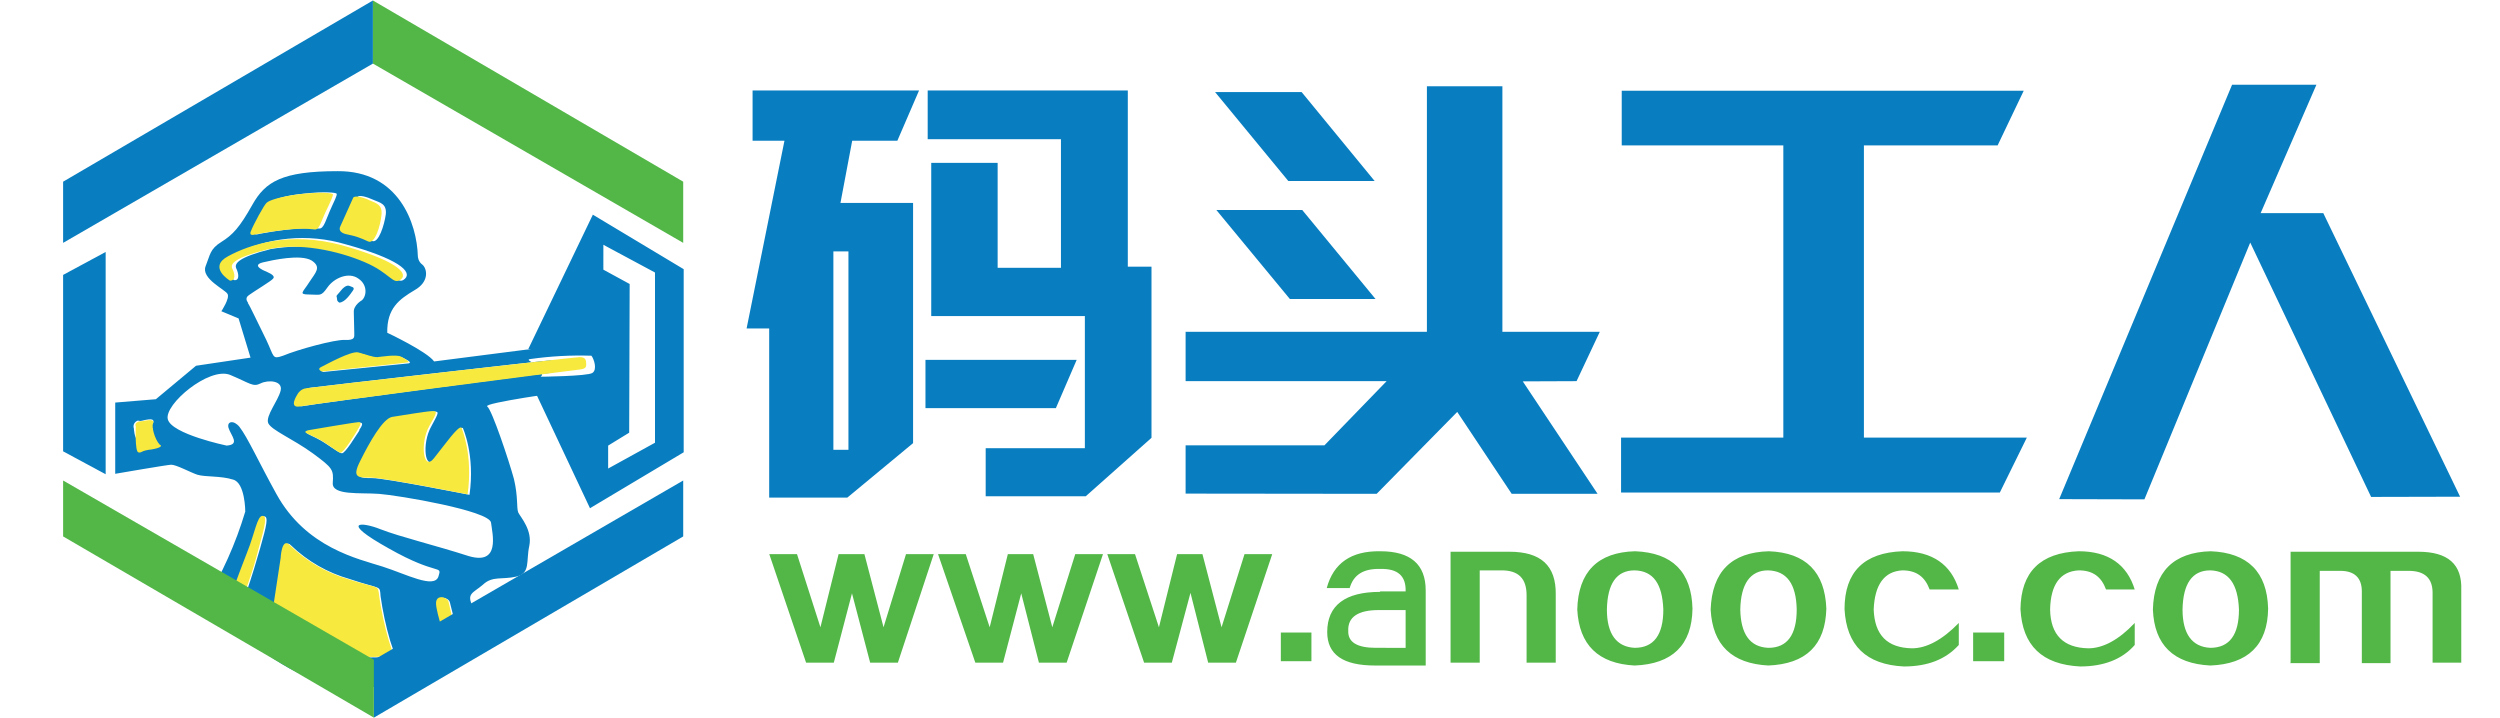 <?xml version="1.0" encoding="utf-8"?>
<!-- Generator: Adobe Illustrator 16.0.0, SVG Export Plug-In . SVG Version: 6.00 Build 0)  -->
<!DOCTYPE svg PUBLIC "-//W3C//DTD SVG 1.1//EN" "http://www.w3.org/Graphics/SVG/1.1/DTD/svg11.dtd">
<svg version="1.1" id="图层_1" xmlns="http://www.w3.org/2000/svg" xmlns:xlink="http://www.w3.org/1999/xlink" x="0px" y="0px"
	 width="522.9px" height="150.2px" viewBox="0 0 522.9 150.2" enable-background="new 0 0 522.9 150.2" xml:space="preserve">
<path fill="#087EC1" d="M71,63.3c1.2-0.1,2.3-1.8,2.8-2.5c0.6-0.8-0.4-0.8-0.7-1c-0.3-0.1-0.5-0.1-1,0.2c-0.6,0.4-1,1.1-1.5,1.6
	c-0.4,0.4-0.1,0.4-0.1,1C70.5,63.1,71,63.3,71,63.3z M101.5,132.4l-2.6-5.5c-1.4-2.8,0-2.8,2.1-4.601c2-1.899,4-1,7-1.699
	c3-0.7,2-3.2,2.7-6.4c0.7-3.3-1.8-6-2.3-7c-0.4-1,0-3.199-0.9-7c-1-3.699-4.6-14.5-5.6-15.199c-0.9-0.701,16.3-3.101,16.3-3.101
	c6-1.399,5.2,24.399,5.2,24.399L143,94.6V56.3l-19-11.4c0,0-0.3,21.3-3,24.2s-6.8,3.5-6.8,3.5l-23.4,3c-1.5-2.1-9.8-6-9.8-6
	c-0.1-5.1,2.5-7,5.7-8.9c3.2-1.8,2.6-4.5,1.7-5.3c-1-0.7-1-1.8-1-1.8c-0.2-6.9-4-17.9-16.8-17.8c-11.6,0-15.1,2.2-17.8,7
	c-2.7,4.8-4.1,6.3-6.5,7.8c-2.4,1.5-2.3,2.6-3.3,5.1c-1,2.6,4.2,4.9,4.6,5.8c0.5,0.9-1.3,3.6-1.3,3.6l3.6,1.5l2.5,8.2L41,76.5
	l-8.4,7L24.1,84.2v14.9c0,0,11-1.9,11.7-1.9c1.1,0,4,1.6,5.5,2.1c1.7,0.5,4.9,0.201,7.4,1C51.3,100.9,51.3,107,51.3,107
	c-1.997,6.675-4.854,13.062-8.5,19l2.2,1.799c8.6,6.801,27,29.601,56.6,4.601H101.5z M29.2,91.4c-1.8,0.2,0.3,0.8-0.4,0.601
	C28.1,91.7,28,89.6,28,89.6s-0.4-1,0.7-1.6c1.6-0.101-1.3,0.399,1,0c2.3-0.601,2.6-0.201,2.3,0.5c-0.4,0.6-1.2,0.699-0.3,1
	c0.9,0.399-0.8,1.6-2.5,1.799V91.4z M84.2,74.8c1,0.5,2,1,1.3,1.201l-17.9,1.799c0,0-1.2-0.5,0-1c1.3-0.6,6.1-3.299,7.6-2.899
	s3,1,4,1C80.2,74.8,83.2,74.3,84.2,74.8z M72.1,47.2c0.8-1.8,2.3-5.6,2.7-6c0.3-0.5,2,0,3.3,0.6c1.4,0.6,2.8,0.8,2.6,3
	c-0.3,2.2-1.5,6.2-2.9,5.6c-1.396-0.688-2.875-1.192-4.4-1.5C73.4,48.9,71.4,48.6,72.1,47.2z M53.3,48.2c0.6-1.4,2.9-5.6,3.3-6
	c0.4-0.3,2.7-1.3,7-1.7c4.4-0.5,6.7-0.2,6.8,0c0,0.2,0.3,0-1,2.7c-1.3,2.8-1.6,4.7-2.7,4.6c-1,0-3.7-0.5-12.4,1.1
	C54.3,48.9,52.7,49.5,53.3,48.2z M49,58.6c0,0-4.7-2.8-0.4-5.2c7.298-3.828,15.802-4.653,23.7-2.3c10.9,3,14,5.7,12.4,7.2
	c-1.6,1.5-2.2-1.3-7.7-3.7c-6.406-2.821-13.502-3.69-20.4-2.5c-6.7,1.7-7.6,3-7.2,4C49.9,57.1,50.2,58.7,49,58.6z M51.9,63.3
	c0,0-0.9-0.9,0.2-1.6c1.1-0.8,4.6-2.9,5-3.4c0.5-0.5-0.3-1-1.2-1.4c-1-0.4-3.2-1.4-1-2c2.1-0.5,8-1.8,10.3-0.4
	c2.1,1.4,0.8,2.5-0.5,4.5c-1.3,2.1-2.4,2.6,0,2.6c2.3,0,2.4,0.5,3.8-1.5s4.5-3.3,6.5-1.8c1.9,1.3,1.7,3.6,0.7,4.5c0,0-1.8,1-1.7,2.5
	l0.1,4.4c0,0.8,0.2,1.5-2,1.4c-2.1-0.1-9.8,2-12.9,3.3c-2.3,0.8-1.8,0.3-3.5-3.3c-1.8-3.6-3.3-6.9-3.9-7.8H51.9z M54.4,114.7
	c-1.4,5-4.3,14.1-5.4,15.1c-1.2,1-2-1.399-2-1.399c0.7-0.7,3.5-8.8,5-12.8c1.6-4,2.1-7.6,3.2-7.6C56.2,108,55.8,109.799,54.4,114.7z
	 M81,137.4c-2,0.101-9.2,0.601-17.3-1.601c-8-2.199-7.3-1.699-6.9-4.5l2.3-14.5c0,0,0.2-4.399,1.8-2.699
	c3.431,3.299,7.621,5.703,12.2,7c6.8,2.3,6.3,1.199,6.5,3.6c0.445,3.144,1.114,6.252,2,9.301C82.4,136.6,83.1,137.299,81,137.4
	L81,137.4z M94,135.1c0,0-2.5-6.801-2.5-8.801S93.9,125,94.1,126l2,8c0,0.5-0.7,1.5-2.2,1.1H94z M102.7,109.299c0.3,2.4,2,9-4.7,7
	c-6.8-2.199-14.3-4-18.4-5.6c-4-1.6-8.7-1.8,1.7,4c10.4,5.9,11.2,3.301,10.4,5.9c-0.9,2.6-6.7-0.5-11.7-2.1
	c-5-1.601-16-3.9-22.2-15.201c-3.7-6.699-6-11.799-7.7-14c-1.2-1.5-2.7-1.199-2.3,0.201c0.5,1.6,2.5,3.5-0.4,3.699
	c0,0-11.5-2.4-12.3-5.5c-0.8-3.1,8.6-11,13-9.3c4.3,1.8,4.8,2.601,6.4,1.8c1.6-0.8,4.7-0.6,4.2,1.5S55.5,87,56.1,88.5
	c0.7,1.5,5,3.199,9.3,6.299c4.2,3.101,4.4,3.4,4.2,6.201c-0.2,2.699,5.8,2,9.7,2.299C83.3,103.6,102.3,106.799,102.7,109.299z
	 M91.2,95.9c2.3-3,4.8-6.601,5.6-6.399c0,0,2.6,5.6,1.4,14c0,0-17.6-3.5-20.3-3.5c-2.6,0-4,0-2.2-3.601c1.9-3.601,4.6-8.7,6.6-9
	c2-0.399,7.4-1.3,8.4-1.3c1.3-0.1,1,0.3-0.5,3.1C88.2,92.7,88.8,98.9,91.2,95.9z M75.2,90c-0.7,1-3,4.899-3.7,4.799
	c-0.7,0-3-2-5.2-3.1c-1.9-1-2.8-1.1-1.5-1.5c0,0,9.9-1.8,10.5-1.8C76,88.4,75.8,89,75.1,90H75.2z M114,78.1
	c-2,0.199-47.8,6.3-50.4,6.8c-2.6,0.601-0.5-2.5-0.5-2.5s0.6-1.2,1.8-1.3c2.2-0.301,49-5.7,50-5.7s1.3,0.3,1.4,1.3
	C116.3,77.7,116.1,78,114,78.1z M126.2,51.2L137,57v35.6l-9.8,5.4V93.2l4.4-2.699l0.1-31.101l-5.5-3V51.2z M113,78.799
	c0,0,0.6,0,0.3-1.299c-0.2-1.201-3.8-2.201-2.4-2.4c4.238-0.604,8.521-0.837,12.8-0.7c0.5,0.6,1.3,2.899,0.2,3.601
	c-1,0.699-11,0.799-11,0.799H113z"/>
<path fill="#F7E93E" d="M33.4,93c-1.1-1.201-1.7-3.801-1.4-4.4s0-1-2.3-0.5c-2.3,0.5,1.4-0.1-0.2,0c-1.6,0.199-1.1,1.1-1.1,1.1
	s-0.2,5.1,0.5,5.4c0.7,0.199,0.4-0.2,2.1-0.5C32.8,93.9,34.3,93.4,33.4,93z M122.6,76c0-1-0.4-1.3-1.4-1.3s-55,6.2-57.1,6.5
	c-1.3,0.1-1.9,1.301-1.9,1.301s-2,3,0.6,2.5c2.6-0.5,55.5-7.4,57.6-7.601C122.4,77.2,122.7,77,122.6,76z M72.5,49
	c2,0.4,3,0.8,4.5,1.5c1.4,0.7,2.6-3.4,2.8-5.6c0.2-2.1-1.1-2.4-2.5-3c-1.4-0.7-3-1-3.4-0.6l-2.7,6C70.5,48.7,72.5,49,72.5,49z
	 M53.5,49c8.6-1.6,11.3-1.1,12.4-1c1,0,1.3-2,2.7-4.7c1.3-2.8,1-2.5,1-2.7c-0.2-0.2-2.4-0.5-6.8,0c-4.3,0.5-6.7,1.4-7,1.8
	c-0.5,0.3-2.8,4.6-3.3,5.9C51.9,49.6,53.5,49,53.5,49z M83.9,58.4c1.6-1.4-1.6-4.1-12.4-7.1c-11-3-19.4-0.1-23.8,2.3
	c-4.3,2.3,0.4,5.1,0.4,5.1c1.3,0,1-1.5,0.5-2.5s0.4-2.3,7.2-4c6.7-1.6,15,0.3,20.4,2.6C81.7,57.1,82.2,59.8,83.9,58.4z M54.9,107.9
	c-1.1,0-1.6,3.601-3.2,7.601c-1.6,4-4.4,12-5,12.799c0,0,0.8,2.4,2,1.4c2.301-4.805,4.11-9.83,5.4-15
	C55.5,109.7,55.9,107.9,54.9,107.9z M79.3,124.6c-0.3-2.4,0.2-1.301-6.6-3.5c-4.554-1.341-8.708-3.779-12.1-7.1
	c-1.7-1.701-1.9,2.699-1.9,2.699l-2.2,14.5c-0.4,2.801-1.2,2.301,6.9,4.5c8,2.2,15.2,1.7,17.3,1.601c2-0.2,1.4-0.8,0.6-3.4
	C80.5,131.3,79.6,127,79.3,124.6L79.3,124.6z M91.2,126.2c0,2,2.4,8.801,2.4,8.801c1.4,0.399,2.2-0.701,2-1.201c0-0.5-1.6-7-1.8-8
	C93.5,124.9,91.2,124.2,91.2,126.2z M71.2,94.7c0.7,0,3-3.8,3.6-4.8c0.6-1,0.9-1.601,0.2-1.601S64.4,90,64.4,90
	c-1.2,0.399-0.3,0.6,1.6,1.5C68.2,92.5,70.4,94.5,71.2,94.7z M67.3,77.7c0,0,17-1.699,17.9-1.9c0.8,0-0.4-0.699-1.3-1.199
	c-1-0.5-4,0-5,0.1c-1,0-2.5-0.6-4-1c-1.5-0.3-6.4,2.4-7.6,3C66.1,77.2,67.3,77.7,67.3,77.7z M96.5,89.4
	c-0.8-0.2-3.3,3.399-5.7,6.399c-2.3,3-3-3.199-1-6.699c1.6-2.801,1.8-3.2,0.5-3.1C89.3,86,84,86.9,82,87.2c-2,0.4-4.8,5.5-6.6,9.1
	C73.5,100,74.9,99.9,77.6,99.9c2.6,0,20.2,3.5,20.2,3.5C99,95,96.5,89.4,96.5,89.4z"/>
<path fill="#53B748" d="M195.3,115.9l-7.5,22.7H182l-3.8-14.5l-3.8,14.5h-5.8l-7.7-22.7h5.8l4.9,15.3l3.8-15.3h5.4l4,15.3l4.7-15.3
	H195.3L195.3,115.9z M230.7,115.9l-7.6,22.7h-5.8l-3.7-14.5l-3.8,14.5H204l-7.8-22.7h5.8l5,15.3l3.8-15.3h5.3l4,15.3l4.8-15.3H230.7
	z M266.101,115.9l-7.601,22.7h-5.8L249,124l-3.9,14.6h-5.8l-7.7-22.7h5.8l5,15.3l3.8-15.3h5.3l4,15.3l4.8-15.3H266.101z
	 M267.899,138.299v-6h6.4v6H267.899z M294,135.5v-7.9h-5.601c-4.399,0-6.5,1.5-6.399,4.3c-0.101,2.399,1.8,3.601,5.8,3.601H294z
	 M288.7,123.7h5.3c0.101-3.199-1.601-4.8-5.3-4.699c-3.5-0.101-5.6,1.199-6.4,4h-4.8c1.399-5.201,5.101-7.801,11.2-7.701
	c6.3,0,9.5,2.701,9.5,8.201V139.2h-10.6c-6.701,0-10-2.3-10-7c0-5.6,3.799-8.4,11-8.4L288.7,123.7z M303.4,138.7v-23.3h12.3
	c6.6,0,9.8,2.899,9.7,9v14.2H319.3v-14.1c0-3.5-1.7-5.201-5.2-5.201h-4.6V138.6h-6.1V138.7z M341.9,135.5c4,0,6-2.701,6-8
	c-0.2-5.4-2.101-8.101-6-8.201c-3.801,0-5.7,2.801-5.801,8.201C336.1,132.6,338.1,135.299,341.9,135.5z M341.9,139.2
	c-7.601-0.4-11.601-4.3-12-11.699c0.199-7.9,4.3-12,12.1-12.201c7.8,0.301,11.8,4.301,12,12C353.9,134.9,349.8,138.9,341.9,139.2z
	 M369.9,135.5c3.899,0,5.899-2.701,5.899-8c-0.1-5.4-2.1-8.101-6-8.201c-3.7,0-5.7,2.801-5.8,8.201c0.1,5.1,2,7.799,5.8,8H369.9z
	 M369.9,139.2c-7.7-0.4-11.7-4.3-12.101-11.699c0.3-7.9,4.3-12,12.2-12.201c7.7,0.301,11.7,4.301,12,12
	c-0.2,7.601-4.2,11.601-12.2,11.9H369.9z M409.7,123.299H403.6c-1-2.699-2.8-4-5.699-4c-3.801,0.201-5.801,3-6,8.201
	c0.199,5.299,2.8,8,8,8.1c3,0,6.3-1.7,9.8-5.301v4.601c-2.7,3-6.5,4.5-11.5,4.5c-7.9-0.399-12-4.399-12.4-12
	c0-7.8,4.101-11.8,12.101-12.101C404.2,115.299,408.1,118.1,409.7,123.299L409.7,123.299z M412.7,138.299v-6h6.5v6h-6.4H412.7z
	 M446.5,123.299h-6c-1-2.699-2.8-4-5.7-4c-3.899,0.201-5.899,3-6,8.201c0.101,5.299,2.8,8,8,8.1c3,0,6.3-1.7,9.7-5.301v4.601
	c-2.6,3-6.5,4.5-11.4,4.5c-8-0.399-12.1-4.399-12.5-12c0.101-7.8,4.2-11.8,12.2-12.101C441,115.299,444.9,118.1,446.5,123.299
	L446.5,123.299z M462.3,135.5c4,0,6-2.701,6-8c-0.2-5.4-2.2-8.101-6-8.201c-3.8,0-5.7,2.801-5.8,8.201
	C456.5,132.6,458.5,135.299,462.3,135.5z M462.3,139.2c-7.7-0.4-11.7-4.3-12-11.699c0.2-7.9,4.3-12,12.101-12.201
	c7.699,0.301,11.8,4.301,12,12C474.3,134.9,470.2,138.9,462.3,139.2z M479.1,138.6v-23.2h26.7c6.2,0,9.2,2.601,9,8v15.2h-6V124
	c0-3-1.6-4.601-5-4.601H500v19.3h-6v-15c0-2.9-1.6-4.3-4.5-4.3h-4.3v19.3H479L479.1,138.6z"/>
<path fill="#087EC1" d="M13.2,38v12.8L78,13.3V0.1L13.2,38z"/>
<path fill="#53B748" d="M142.9,38v12.8L78,13.3V0.1L142.9,38z"/>
<path fill="#087EC1" d="M142.9,112.2V100.5L78.2,138v12.1L142.9,112.2z"/>
<path fill="#53B748" d="M13.2,112.2V100.5l65,37.5v12.1L13.2,112.2z"/>
<path fill="#087EC1" d="M22.1,99.2l-8.9-4.8V57.5l8.9-4.8V99.2z M110.5,73L124,44.9l1.3,24.4l-9.5,4.5L110.5,73z M111.3,80.6
	l12.1,25.699l1.9-4.199l-2.5-21.5H111.3z"/>
<g>
	<path fill="#087EC1" d="M157.41,29.436v-10.51h34.819l-4.538,10.51h-9.446l-2.454,13.011h15.188v50.239l-13.752,11.39h-16.345
		V68.701h-4.723l7.918-39.265H157.41z M177.458,52.587h-3.148v41.487h3.148V52.587z M220.844,85.37h-27.272V75.276h31.625
		L220.844,85.37z M194.035,18.926h41.858v36.857h4.954v35.792l-13.752,12.224h-20.929V93.75h20.744V66.108h-32.134V34.066h13.891
		v21.948h13.243V29.112h-27.875V18.926z"/>
	<path fill="#087EC1" d="M304.794,86.157l-16.854,17.132l-39.959-0.046V93.149h29.032l13.012-13.428h-42.043V69.396h50.469v-51.35
		h15.789v51.35h20.375l-4.863,10.326l-11.25,0.046l15.648,23.521h-17.965L304.794,86.157z M272.243,19.25l15.281,18.614h-18.059
		L254.139,19.25H272.243z M272.382,43.929l15.326,18.613H269.79l-15.373-18.613H272.382z"/>
	<path fill="#087EC1" d="M373.002,30.409h-33.801V18.972h84.085l-5.463,11.437h-27.967v61.119h34.078l-5.648,11.483h-79.224V91.528
		h33.939V30.409z"/>
	<path fill="#087EC1" d="M466.861,17.722h17.642l-11.668,26.855h13.104l28.615,59.314l-18.614,0.046l-25.281-53.202l-22.133,53.711
		l-17.826-0.047L466.861,17.722z"/>
</g>
</svg>
